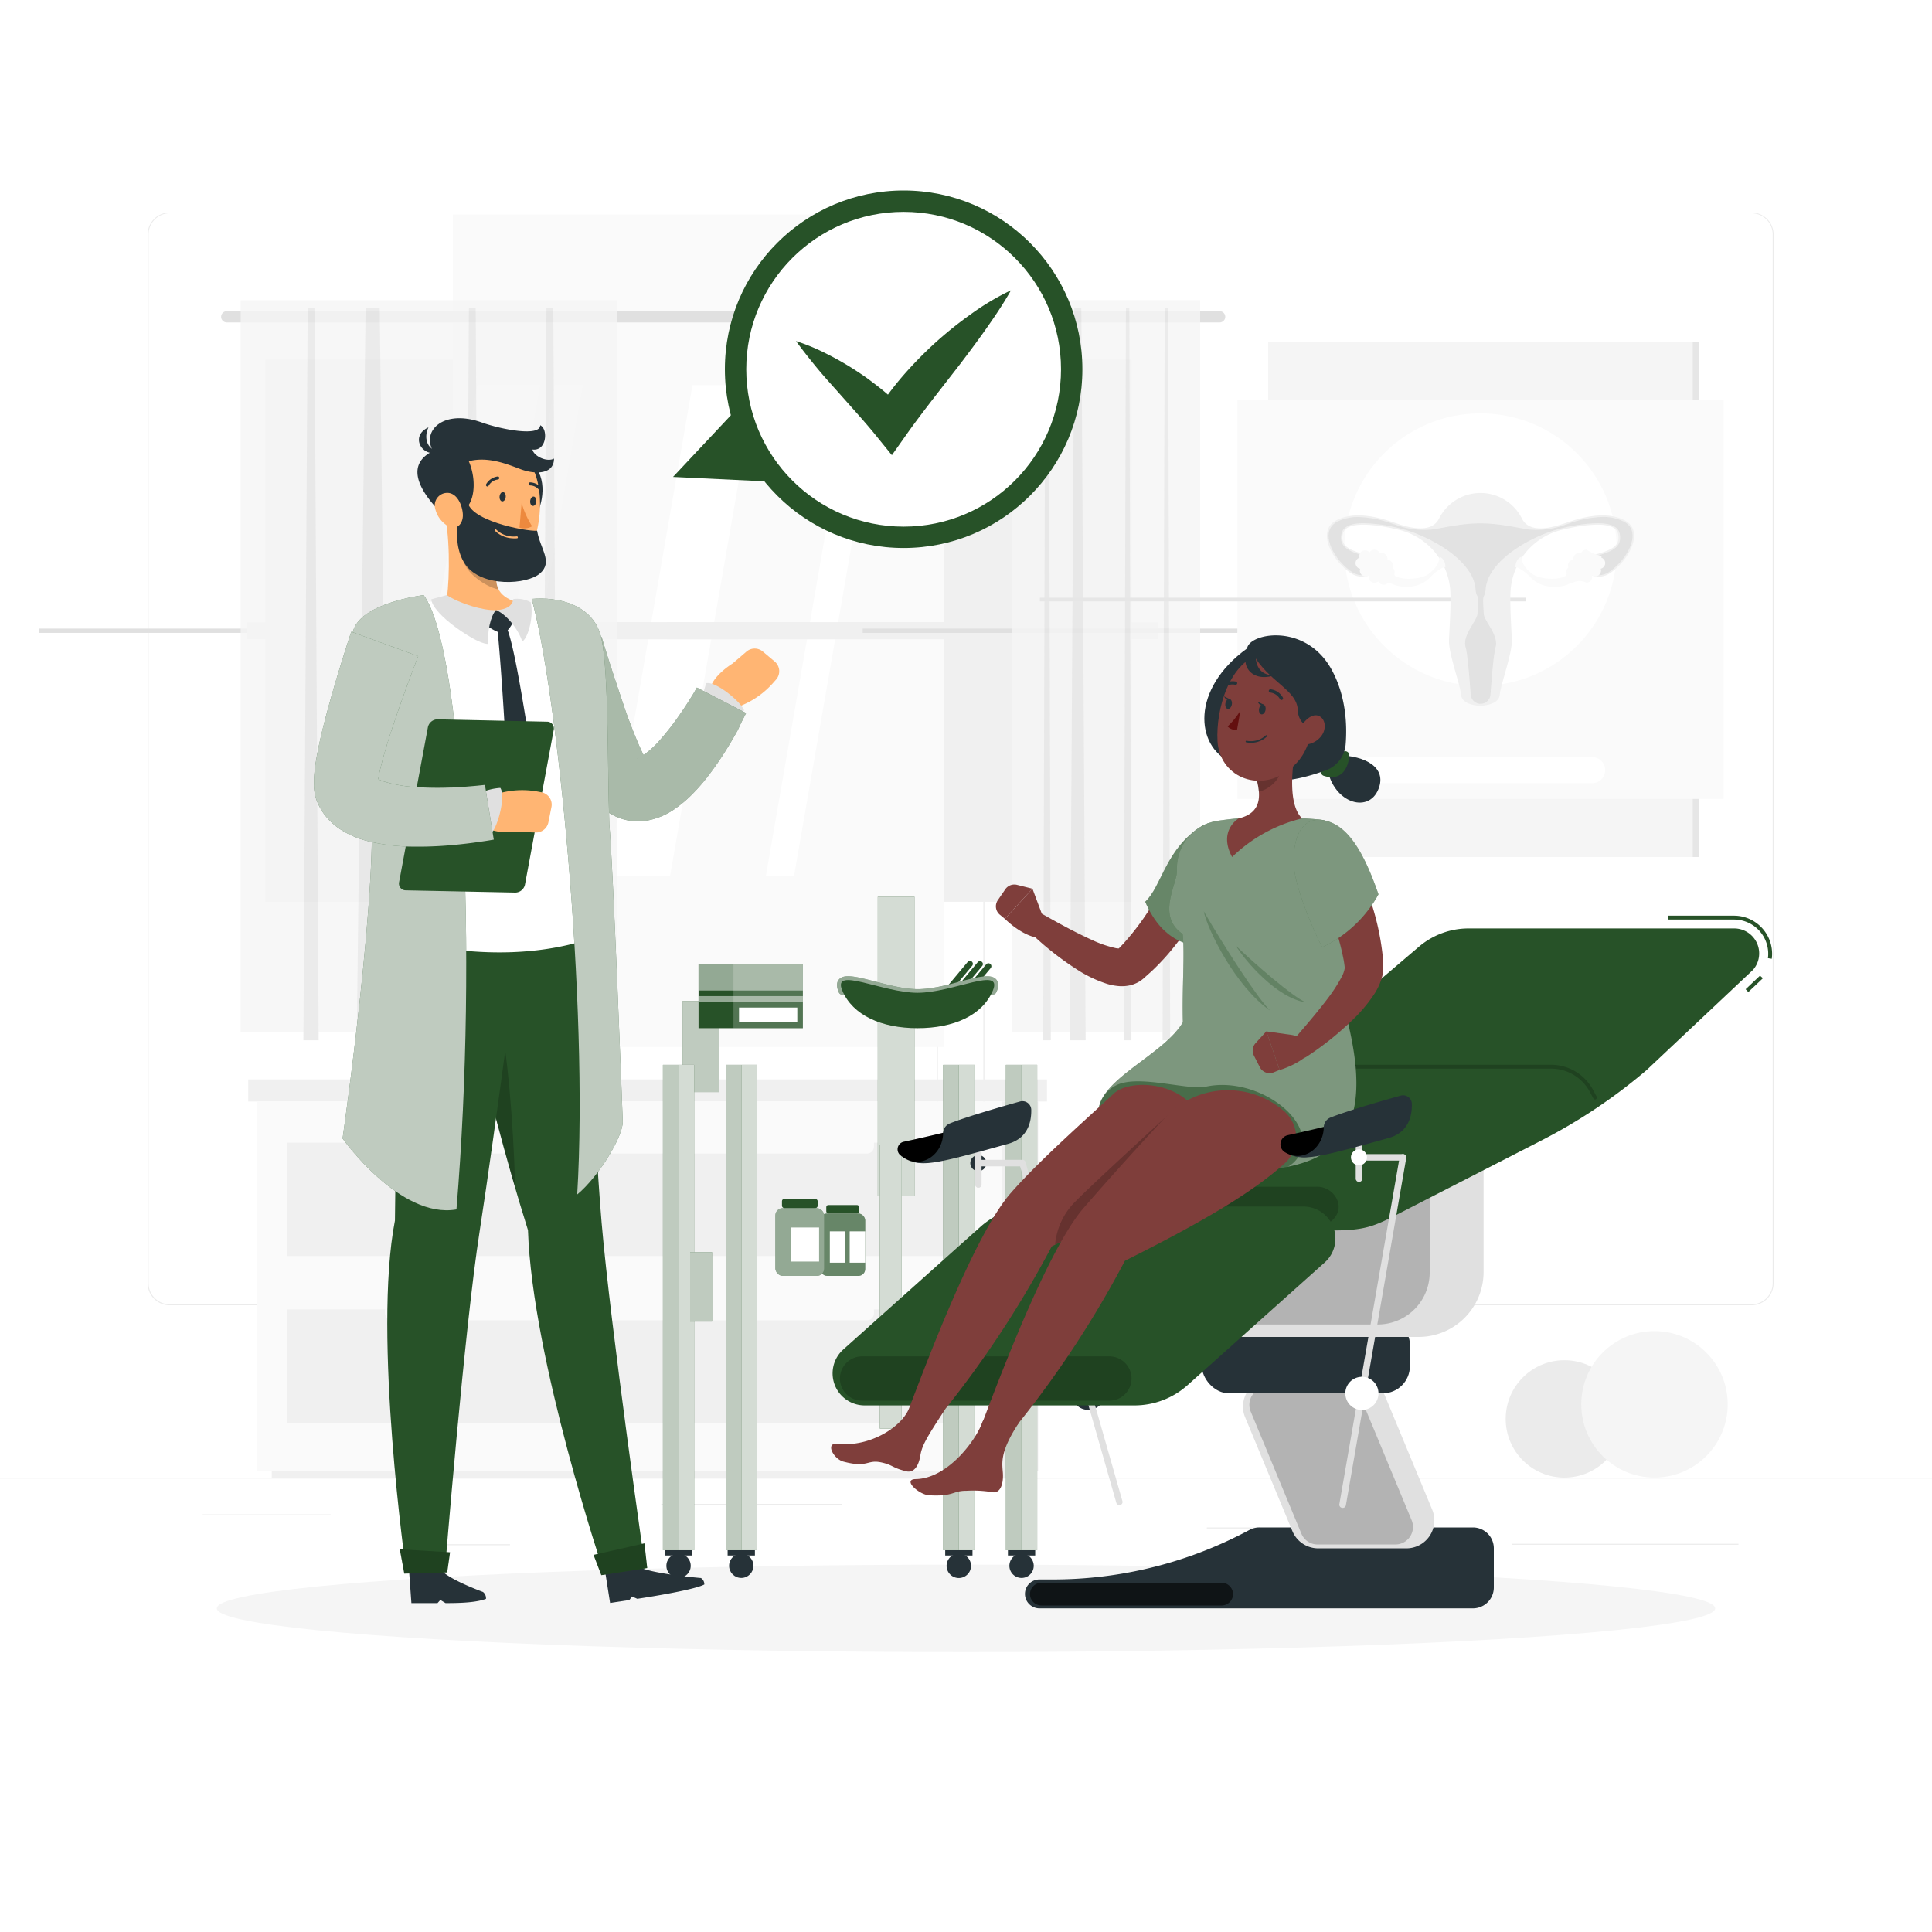 <svg class="animated" id="freepik_stories-gynecology-consultation" xmlns="http://www.w3.org/2000/svg" viewBox="0 0 500 500" version="1.1" xmlns:xlink="http://www.w3.org/1999/xlink" xmlns:svgjs="http://svgjs.com/svgjs"><style>svg#freepik_stories-gynecology-consultation:not(.animated) .animable {opacity: 0;}svg#freepik_stories-gynecology-consultation.animated #freepik--background-complete--inject-76 {animation: 1s 1 forwards cubic-bezier(.36,-0.01,.5,1.38) zoomIn;animation-delay: 0s;}svg#freepik_stories-gynecology-consultation.animated #freepik--Shadow--inject-76 {animation: 1s 1 forwards cubic-bezier(.36,-0.01,.5,1.38) slideLeft;animation-delay: 0s;}svg#freepik_stories-gynecology-consultation.animated #freepik--Table--inject-76 {animation: 1s 1 forwards cubic-bezier(.36,-0.01,.5,1.38) slideLeft;animation-delay: 0s;}svg#freepik_stories-gynecology-consultation.animated #freepik--character-1--inject-76 {animation: 1s 1 forwards cubic-bezier(.36,-0.01,.5,1.38) zoomOut;animation-delay: 0s;}svg#freepik_stories-gynecology-consultation.animated #freepik--character-2--inject-76 {animation: 1s 1 forwards cubic-bezier(.36,-0.01,.5,1.38) zoomIn;animation-delay: 0s;}svg#freepik_stories-gynecology-consultation.animated #freepik--speech-bubble--inject-76 {animation: 1s 1 forwards cubic-bezier(.36,-0.01,.5,1.38) slideUp;animation-delay: 0s;}            @keyframes zoomIn {                0% {                    opacity: 0;                    transform: scale(0.5);                }                100% {                    opacity: 1;                    transform: scale(1);                }            }                    @keyframes slideLeft {                0% {                    opacity: 0;                    transform: translateX(-30px);                }                100% {                    opacity: 1;                    transform: translateX(0);                }            }                    @keyframes zoomOut {                0% {                    opacity: 0;                    transform: scale(1.5);                }                100% {                    opacity: 1;                    transform: scale(1);                }            }                    @keyframes slideUp {                0% {                    opacity: 0;                    transform: translateY(30px);                }                100% {                    opacity: 1;                    transform: inherit;                }            }        </style><g id="freepik--background-complete--inject-76" class="animable" style="transform-origin: 250px 227.45px;"><rect y="382.4" width="500" height="0.25" style="fill: rgb(235, 235, 235); transform-origin: 250px 382.525px;" id="el3glg0di7o1m" class="animable"></rect><rect x="52.46" y="391.92" width="33.12" height="0.25" style="fill: rgb(235, 235, 235); transform-origin: 69.02px 392.045px;" id="elwxpmyuncqo" class="animable"></rect><rect x="171.14" y="389.21" width="46.75" height="0.25" style="fill: rgb(235, 235, 235); transform-origin: 194.515px 389.335px;" id="elw1pxzxxpdws" class="animable"></rect><rect x="112.8" y="399.65" width="19.19" height="0.25" style="fill: rgb(235, 235, 235); transform-origin: 122.395px 399.775px;" id="elif8mt4nqwn" class="animable"></rect><rect x="312.33" y="395.31" width="30.21" height="0.25" style="fill: rgb(235, 235, 235); transform-origin: 327.435px 395.435px;" id="elplnj6b50tu" class="animable"></rect><rect x="351.44" y="395.31" width="19.32" height="0.25" style="fill: rgb(235, 235, 235); transform-origin: 361.1px 395.435px;" id="elci491aysdya" class="animable"></rect><rect x="391.35" y="399.53" width="58.56" height="0.25" style="fill: rgb(235, 235, 235); transform-origin: 420.63px 399.655px;" id="el8mwq8a1tyop" class="animable"></rect><path d="M237,337.8H43.91a5.71,5.71,0,0,1-5.7-5.71V60.66A5.71,5.71,0,0,1,43.91,55H237a5.71,5.71,0,0,1,5.71,5.71V332.09A5.71,5.71,0,0,1,237,337.8ZM43.91,55.2a5.46,5.46,0,0,0-5.45,5.46V332.09a5.46,5.46,0,0,0,5.45,5.46H237a5.47,5.47,0,0,0,5.46-5.46V60.66A5.47,5.47,0,0,0,237,55.2Z" style="fill: rgb(235, 235, 235); transform-origin: 140.46px 196.4px;" id="el70tif42om78" class="animable"></path><path d="M453.31,337.8H260.21a5.72,5.72,0,0,1-5.71-5.71V60.66A5.72,5.72,0,0,1,260.21,55h193.1A5.71,5.71,0,0,1,459,60.66V332.09A5.71,5.71,0,0,1,453.31,337.8ZM260.21,55.2a5.47,5.47,0,0,0-5.46,5.46V332.09a5.47,5.47,0,0,0,5.46,5.46h193.1a5.47,5.47,0,0,0,5.46-5.46V60.66a5.47,5.47,0,0,0-5.46-5.46Z" style="fill: rgb(235, 235, 235); transform-origin: 356.75px 196.4px;" id="el6ni1ba79kl" class="animable"></path><rect x="68.65" y="93.09" width="224.2" height="140.3" style="fill: rgb(240, 240, 240); transform-origin: 180.75px 163.24px;" id="elnanu1iupj0s" class="animable"></rect><g id="el7egtg8unr2t"><rect x="117.2" y="55.52" width="127.11" height="215.43" style="fill: rgb(250, 250, 250); transform-origin: 180.755px 163.235px; transform: rotate(90deg);" class="animable" id="eljvipd9k0qt"></rect></g><polygon points="101.39 226.79 123.49 99.68 139.79 99.68 117.69 226.79 101.39 226.79" style="fill: rgb(255, 255, 255); transform-origin: 120.59px 163.235px;" id="elif7h8rtsor" class="animable"></polygon><polygon points="121.45 226.79 143.55 99.68 150.84 99.68 128.74 226.79 121.45 226.79" style="fill: rgb(255, 255, 255); transform-origin: 136.145px 163.235px;" id="elfbxz5uws2ku" class="animable"></polygon><polygon points="157.11 226.79 179.21 99.68 195.5 99.68 173.4 226.79 157.11 226.79" style="fill: rgb(255, 255, 255); transform-origin: 176.305px 163.235px;" id="elg1oej317rue" class="animable"></polygon><polygon points="198.19 226.79 220.29 99.68 227.58 99.68 205.48 226.79 198.19 226.79" style="fill: rgb(255, 255, 255); transform-origin: 212.885px 163.235px;" id="elhtdklfhjxs9" class="animable"></polygon><g id="elq2qqxgdq9t"><rect x="66.64" y="162.68" width="127.11" height="1.11" style="fill: rgb(224, 224, 224); transform-origin: 130.195px 163.235px; transform: rotate(90deg);" class="animable" id="el9j9zm49q8ot"></rect></g><g id="ele6keu5lbjab"><rect x="10.04" y="162.68" width="127.11" height="1.11" style="fill: rgb(224, 224, 224); transform-origin: 73.595px 163.235px; transform: rotate(90deg);" class="animable" id="el1fk3bfo5dkt"></rect></g><g id="elbwnb9ufeasd"><rect x="63.89" y="161.04" width="127.11" height="4.39" style="fill: rgb(240, 240, 240); transform-origin: 127.445px 163.235px; transform: rotate(90deg);" class="animable" id="elpttaj7pqo7"></rect></g><g id="elohnk29k1aue"><rect x="121.03" y="162.68" width="127.11" height="1.11" style="fill: rgb(224, 224, 224); transform-origin: 184.585px 163.235px; transform: rotate(90deg);" class="animable" id="el9qrzc2rtpjo"></rect></g><g id="elz9kv6ibi0e"><rect x="118.28" y="161.04" width="127.11" height="4.39" style="fill: rgb(240, 240, 240); transform-origin: 181.835px 163.235px; transform: rotate(90deg);" class="animable" id="el0u9wg37wdrrl"></rect></g><g id="el2tlay7mogrz"><rect x="175.44" y="162.68" width="127.11" height="1.11" style="fill: rgb(224, 224, 224); transform-origin: 238.995px 163.235px; transform: rotate(90deg);" class="animable" id="elddbfdok888w"></rect></g><g id="el6365x8h7d5e"><rect x="172.69" y="161.04" width="127.11" height="4.39" style="fill: rgb(240, 240, 240); transform-origin: 236.245px 163.235px; transform: rotate(90deg);" class="animable" id="elc0veycqz0c"></rect></g><g id="elht7e4ayqohi"><rect x="223.26" y="162.68" width="140.3" height="1.11" style="fill: rgb(224, 224, 224); transform-origin: 293.41px 163.235px; transform: rotate(90deg);" class="animable" id="el0sjjxmqq35w"></rect></g><path d="M315.63,83.45H58.69A1.47,1.47,0,0,1,57.23,82h0a1.47,1.47,0,0,1,1.46-1.47H315.63A1.47,1.47,0,0,1,317.1,82h0A1.47,1.47,0,0,1,315.63,83.45Z" style="fill: rgb(224, 224, 224); transform-origin: 187.165px 81.99px;" id="elteqhhk5khsd" class="animable"></path><g id="el56a4sv1eubn"><g style="opacity: 0.8; transform-origin: 111.035px 173.46px;" class="animable" id="el9qltb2d0u39"><rect x="62.29" y="77.7" width="97.49" height="189.43" style="fill: rgb(245, 245, 245); transform-origin: 111.035px 172.415px;" id="els5o7d13a2p" class="animable"></rect><polygon points="100.49 269.22 92.32 269.22 94.62 79.79 98.27 79.79 100.49 269.22" style="fill: rgb(230, 230, 230); transform-origin: 96.405px 174.505px;" id="elwv67oip9v" class="animable"></polygon><polygon points="82.47 269.22 78.52 269.22 79.63 79.79 81.39 79.79 82.47 269.22" style="fill: rgb(230, 230, 230); transform-origin: 80.495px 174.505px;" id="elwnwht322twi" class="animable"></polygon><polygon points="124.19 269.22 120.24 269.22 121.35 79.79 123.11 79.79 124.19 269.22" style="fill: rgb(230, 230, 230); transform-origin: 122.215px 174.505px;" id="el1ojcaoqr348" class="animable"></polygon><polygon points="144.26 269.22 140.32 269.22 141.42 79.79 143.19 79.79 144.26 269.22" style="fill: rgb(230, 230, 230); transform-origin: 142.29px 174.505px;" id="elkk9xrrira0j" class="animable"></polygon></g></g><g id="elp735qzaj8ss"><g style="opacity: 0.8; transform-origin: 286.23px 173.45px;" class="animable" id="elut50zdnip4j"><rect x="261.86" y="77.69" width="48.74" height="189.43" style="fill: rgb(245, 245, 245); transform-origin: 286.23px 172.405px;" id="el3o6fnllmx58" class="animable"></rect><polygon points="280.96 269.21 276.88 269.21 278.02 79.79 279.85 79.79 280.96 269.21" style="fill: rgb(230, 230, 230); transform-origin: 278.92px 174.5px;" id="el9kf518vqq1w" class="animable"></polygon><polygon points="271.95 269.21 269.98 269.21 270.53 79.79 271.41 79.79 271.95 269.21" style="fill: rgb(230, 230, 230); transform-origin: 270.965px 174.5px;" id="elmh3vnaq146" class="animable"></polygon><polygon points="292.81 269.21 290.84 269.21 291.39 79.79 292.27 79.79 292.81 269.21" style="fill: rgb(230, 230, 230); transform-origin: 291.825px 174.5px;" id="el9irky7d14p" class="animable"></polygon><polygon points="302.84 269.21 300.87 269.21 301.43 79.79 302.31 79.79 302.84 269.21" style="fill: rgb(230, 230, 230); transform-origin: 301.855px 174.5px;" id="el8ivzrhqzou9" class="animable"></polygon></g></g><g id="el5tsrjbicrpu"><rect x="259.3" y="285.07" width="9.38" height="95.62" style="fill: rgb(240, 240, 240); transform-origin: 263.99px 332.88px; transform: rotate(180deg);" class="animable" id="elvyy49qtijs"></rect></g><g id="el0pcvogiiok6p"><rect x="64.24" y="279.35" width="206.72" height="5.72" style="fill: rgb(240, 240, 240); transform-origin: 167.6px 282.21px; transform: rotate(180deg);" class="animable" id="elez014xphwvh"></rect></g><g id="eld8eaup7rtif"><rect x="70.34" y="380.69" width="194.51" height="1.71" style="fill: rgb(240, 240, 240); transform-origin: 167.595px 381.545px; transform: rotate(180deg);" class="animable" id="elw5ref1lzke"></rect></g><rect x="66.52" y="285.07" width="192.77" height="95.62" style="fill: rgb(250, 250, 250); transform-origin: 162.905px 332.88px;" id="elctc4jrxw26i" class="animable"></rect><rect x="74.35" y="295.72" width="177.13" height="29.34" style="fill: rgb(240, 240, 240); transform-origin: 162.915px 310.39px;" id="el7a55mi62af" class="animable"></rect><rect x="74.35" y="338.88" width="177.13" height="29.34" style="fill: rgb(240, 240, 240); transform-origin: 162.915px 353.55px;" id="elwqnbyotou1" class="animable"></rect><g id="eldzmaaqmv2za"><rect x="99.64" y="293.99" width="126.54" height="4.56" rx="1.82" style="fill: rgb(250, 250, 250); transform-origin: 162.91px 296.27px; transform: rotate(180deg);" class="animable" id="el8hr62ikwd8a"></rect></g><g id="elwj677y8kkks"><rect x="99.64" y="337.15" width="126.54" height="4.56" rx="1.82" style="fill: rgb(250, 250, 250); transform-origin: 162.91px 339.43px; transform: rotate(180deg);" class="animable" id="eli2o3kjz84"></rect></g><g id="eldmmexoqz3d"><circle cx="404.86" cy="367.21" r="15.19" style="fill: rgb(235, 235, 235); transform-origin: 404.86px 367.21px; transform: rotate(-45deg);" class="animable" id="elnjzd5347ob9"></circle></g><circle cx="428.18" cy="363.44" r="18.95" style="fill: rgb(245, 245, 245); transform-origin: 428.18px 363.44px;" id="elk6mvy7wmymd" class="animable"></circle><g id="elyajt76swvt"><rect x="332.9" y="88.52" width="106.79" height="133.28" style="fill: rgb(230, 230, 230); transform-origin: 386.295px 155.16px; transform: rotate(180deg);" class="animable" id="elaks4a6trri"></rect></g><g id="el63el6fripwv"><rect x="328.21" y="88.52" width="109.88" height="133.28" style="fill: rgb(245, 245, 245); transform-origin: 383.15px 155.16px; transform: rotate(180deg);" class="animable" id="eln4kvv2adbk"></rect></g><g id="el3h215cr3ppu"><rect x="320.23" y="103.57" width="125.84" height="103.19" style="fill: rgb(250, 250, 250); transform-origin: 383.15px 155.165px; transform: rotate(90deg);" class="animable" id="ell5kgi0umbl"></rect></g><circle cx="383.15" cy="142.24" r="35.26" style="fill: rgb(255, 255, 255); transform-origin: 383.15px 142.24px;" id="ellfhb11y4vyf" class="animable"></circle><g id="ele50ktkumuct"><rect x="269.12" y="154.68" width="125.84" height="0.96" style="fill: rgb(230, 230, 230); transform-origin: 332.04px 155.16px; transform: rotate(90deg);" class="animable" id="elvl5ozb6bqkr"></rect></g><path d="M420.55,134.71c-5.11-2.79-12.09-.46-14.82.46s-9.67,3.48-11.87-1h0a12,12,0,0,0-21.42,0c-2.2,4.47-9.14,1.92-11.87,1s-9.72-3.25-14.82-.46-1,10.33,3.81,13.6,10.68-3,5.24-4.42-8-2.38-7.28-5.72,7.78-2.55,13.27-1.35l1.26.29a17.43,17.43,0,0,1,13.25,15.3v.09c.29,3.13-.14,9.59-.3,13.08s2.87,11.46,3.13,14.25,5,2.84,5,2.84,4.75-.12,5-2.84,3.29-10.87,3.14-14.25-.59-10-.3-13.08v-.1a17.43,17.43,0,0,1,13.27-15.29l1.24-.29c5.49-1.2,12.59-2,13.27,1.35s-1.84,4.29-7.28,5.72.41,7.68,5.24,4.42S425.65,137.49,420.55,134.71Z" style="fill: rgb(240, 240, 240); transform-origin: 383.148px 155.126px;" id="el8iyx999vpnr" class="animable"></path><g id="elakptpxjuuu"><path d="M422.49,138.41a3.84,3.84,0,0,0-2.14-3.35,11.64,11.64,0,0,0-5.6-1.27,28.45,28.45,0,0,0-8.89,1.77l-.31.1-.06,0A21.2,21.2,0,0,1,395.33,137c-2.9-.48-7.39-1.55-12.18-1.55S373.87,136.52,371,137a21.17,21.17,0,0,1-10.15-1.32l-.06,0-.31-.1a28.52,28.52,0,0,0-8.89-1.77,11.64,11.64,0,0,0-5.6,1.27,3.84,3.84,0,0,0-2.14,3.35c-.16,3.35,2.92,7.49,6,9.56a4.79,4.79,0,0,0,2.72.86c2.12,0,3.89-1.42,4.05-2.69.11-.85-.55-1.51-1.87-1.86-5.2-1.36-8.35-2.39-7.57-6.19.37-1.8,2.3-2.71,5.74-2.71a40.83,40.83,0,0,1,8,1l1.27.3c7.39,1.79,19,8.08,19.67,15.65v.09c.25,2.62.81.77.62,4.35,0,.75-.07,1.44-.1,2-.09,1.93-4,5.54-3.07,8.73.64,2.3,1.2,11,1.31,12.22a2.56,2.56,0,0,0,5.11,0c.11-1.18.67-9.92,1.32-12.22.89-3.19-3-6.8-3.08-8.73,0-.6-.06-1.29-.1-2-.19-3.58.38-1.73.62-4.35v-.1c.72-7.57,12.3-13.86,19.7-15.65l1.25-.29a40.63,40.63,0,0,1,8-1c3.44,0,5.37.91,5.74,2.71.77,3.8-2.38,4.83-7.58,6.19-1.31.35-2,1-1.87,1.86.17,1.27,1.93,2.69,4,2.69h0a4.82,4.82,0,0,0,2.73-.86C419.57,145.9,422.64,141.76,422.49,138.41Z" style="fill: rgb(224, 224, 224); opacity: 0.9; transform-origin: 383.17px 157.963px;" class="animable" id="elbensi7m1h5j"></path></g><path d="M372.55,144.11c-.09.78-.16,2.32-2.74,4.36C368,149.9,363,150.3,361,149a1.52,1.52,0,0,0-.16-.42,1.54,1.54,0,0,0,.09-.52,1.5,1.5,0,0,0-.55-1.16,1.68,1.68,0,0,0,.1-.55,1.48,1.48,0,0,0-1.4-1.48,2.45,2.45,0,0,0,0-.27,1.48,1.48,0,0,0-1.49-1.49,1.43,1.43,0,0,0-.5.09,1.49,1.49,0,0,0-1.39-.95,1.51,1.51,0,0,0-1.27.72,1.47,1.47,0,0,0-1.15-.55,1.49,1.49,0,0,0-1.49,1.49,1.4,1.4,0,0,0,.06.41,1.49,1.49,0,0,0,.17,2.88,1.33,1.33,0,0,0-.09.49,1.49,1.49,0,0,0,1.49,1.49,1.51,1.51,0,0,0,.86-.27,1.42,1.42,0,0,0-.07.42,1.49,1.49,0,0,0,1.49,1.49,1.47,1.47,0,0,0,1-.37,1.51,1.51,0,0,0,1.37.88,1.47,1.47,0,0,0,1.15-.55,1.27,1.27,0,0,0,.34,0h.11l.34.19a6.89,6.89,0,0,0,1.58.61,10.1,10.1,0,0,0,4.51.07,7.68,7.68,0,0,0,3.95-2.16,11.93,11.93,0,0,1,3.08-2.45,3.87,3.87,0,0,1,.93-.28C374.09,145.82,373.64,144.43,372.55,144.11Z" style="fill: rgb(250, 250, 250); transform-origin: 362.439px 147.061px;" id="eley9m0uc5kow" class="animable"></path><path d="M415.42,145.73a1.5,1.5,0,0,0-1-1.42,1.4,1.4,0,0,0,.06-.41,12.23,12.23,0,0,1-3.92-1.66,1.48,1.48,0,0,0-1.38.95,1.44,1.44,0,0,0-.51-.09,1.49,1.49,0,0,0-1.49,1.49,1.24,1.24,0,0,0,0,.27,1.48,1.48,0,0,0-1.4,1.48,1.45,1.45,0,0,0,.1.55,1.48,1.48,0,0,0-.56,1.16.87.87,0,0,1-.07.94c-2,1.31-6.95.91-8.77-.52-2.59-2-2.65-3.58-2.74-4.36-1.09.32-1.54,1.71-1.55,2.67a3.93,3.93,0,0,1,.94.28,11.88,11.88,0,0,1,3.07,2.45,7.71,7.71,0,0,0,4,2.16,10.1,10.1,0,0,0,4.51-.07,6.89,6.89,0,0,0,1.58-.61l.33-.19h.12a1.15,1.15,0,0,0,.33,0,3.71,3.71,0,0,1,3.5,0,1.49,1.49,0,0,0,1.49-1.49,1.42,1.42,0,0,0-.06-.42,1.49,1.49,0,0,0,2.34-1.22,1.57,1.57,0,0,0-.08-.49A1.49,1.49,0,0,0,415.42,145.73Z" style="fill: rgb(250, 250, 250); transform-origin: 403.805px 147.066px;" id="elgdhmjg2qm1" class="animable"></path><path d="M412.05,202.68H354.24a3.38,3.38,0,0,1-3.37-3.37h0a3.38,3.38,0,0,1,3.37-3.37h57.81a3.38,3.38,0,0,1,3.37,3.37h0A3.38,3.38,0,0,1,412.05,202.68Z" style="fill: rgb(255, 255, 255); transform-origin: 383.145px 199.31px;" id="el9m1rasxh5fa" class="animable"></path></g><g id="freepik--Shadow--inject-76" class="animable" style="transform-origin: 250px 416.24px;"><ellipse id="freepik--path--inject-76" cx="250" cy="416.24" rx="193.89" ry="11.32" style="fill: rgb(245, 245, 245); transform-origin: 250px 416.24px;" class="animable"></ellipse></g><g id="freepik--Table--inject-76" class="animable" style="transform-origin: 220.14px 328.537px;"><rect x="191.84" y="275.58" width="4.04" height="125.61" style="fill: #275228; transform-origin: 193.86px 338.385px;" id="eljz7gfml5ln" class="animable"></rect><g id="elz00ygfa5739"><rect x="191.84" y="275.58" width="4.04" height="125.61" style="fill: rgb(255, 255, 255); opacity: 0.8; transform-origin: 193.86px 338.385px;" class="animable" id="ellm1z4wocug"></rect></g><g id="elhdmubgcoh15"><rect x="187.8" y="275.58" width="4.04" height="125.61" style="fill: #275228; transform-origin: 189.82px 338.385px; transform: rotate(180deg);" class="animable" id="el2a2wjrbnebz"></rect></g><g id="elatux892lvhk"><rect x="187.8" y="275.58" width="4.04" height="125.61" style="fill: rgb(255, 255, 255); opacity: 0.7; transform-origin: 189.82px 338.385px; transform: rotate(180deg);" class="animable" id="eltz1zcvpco3o"></rect></g><circle cx="191.84" cy="405.22" r="3.15" style="fill: rgb(38, 50, 56); transform-origin: 191.84px 405.22px;" id="el3li6xs5680b" class="animable"></circle><rect x="188.31" y="401.2" width="7.06" height="1.36" style="fill: rgb(38, 50, 56); transform-origin: 191.84px 401.88px;" id="el23aeq0rbnnh" class="animable"></rect><g id="elm2y4i7rt3eh"><rect x="227.17" y="232.07" width="9.49" height="77.53" style="fill: #275228; transform-origin: 231.915px 270.835px; transform: rotate(90deg);" class="animable" id="elem3qqxz2m5m"></rect></g><g id="elyjif5mpej1a"><rect x="227.17" y="232.07" width="9.49" height="77.53" style="fill: rgb(255, 255, 255); opacity: 0.8; transform-origin: 231.915px 270.835px; transform: rotate(90deg);" class="animable" id="ellx2eu0il89f"></rect></g><g id="elg2qte01cdre"><rect x="176.63" y="259.07" width="9.49" height="23.55" style="fill: #275228; transform-origin: 181.375px 270.845px; transform: rotate(90deg);" class="animable" id="elcbxr1sxvfht"></rect></g><g id="elk7f0hqj50h"><rect x="176.63" y="259.07" width="9.49" height="23.55" style="fill: rgb(255, 255, 255); opacity: 0.7; transform-origin: 181.375px 270.845px; transform: rotate(90deg);" class="animable" id="el3qi166l414m"></rect></g><rect x="175.61" y="275.58" width="4.04" height="125.61" style="fill: #275228; transform-origin: 177.63px 338.385px;" id="elfr75jikenn" class="animable"></rect><g id="el4hn5konelxu"><rect x="175.61" y="275.58" width="4.04" height="125.61" style="fill: rgb(255, 255, 255); opacity: 0.8; transform-origin: 177.63px 338.385px;" class="animable" id="elandwt8c64u9"></rect></g><g id="el0jbvc7tjeg7p"><rect x="171.57" y="275.58" width="4.04" height="125.61" style="fill: #275228; transform-origin: 173.59px 338.385px; transform: rotate(180deg);" class="animable" id="ellb2v7tn9bi7"></rect></g><g id="elq8tala835j"><rect x="171.57" y="275.58" width="4.04" height="125.61" style="fill: rgb(255, 255, 255); opacity: 0.7; transform-origin: 173.59px 338.385px; transform: rotate(180deg);" class="animable" id="elicxze7cd4ij"></rect></g><circle cx="175.61" cy="405.22" r="3.15" style="fill: rgb(38, 50, 56); transform-origin: 175.61px 405.22px;" id="elmxs334ozsd" class="animable"></circle><rect x="172.08" y="401.2" width="7.06" height="1.36" style="fill: rgb(38, 50, 56); transform-origin: 175.61px 401.88px;" id="elkbdgdl4a3wl" class="animable"></rect><rect x="264.38" y="275.58" width="4.04" height="125.61" style="fill: #275228; transform-origin: 266.4px 338.385px;" id="el3fscdkqmplf" class="animable"></rect><g id="elh8zw49l866s"><rect x="264.38" y="275.58" width="4.04" height="125.61" style="fill: rgb(255, 255, 255); opacity: 0.8; transform-origin: 266.4px 338.385px;" class="animable" id="eldmwf1zs3gd6"></rect></g><g id="el7ssdi3x1b6y"><rect x="260.33" y="275.58" width="4.04" height="125.61" style="fill: #275228; transform-origin: 262.35px 338.385px; transform: rotate(180deg);" class="animable" id="elt2t4l2usz0h"></rect></g><g id="elo0cmtrwfvd"><rect x="260.33" y="275.58" width="4.04" height="125.61" style="fill: rgb(255, 255, 255); opacity: 0.7; transform-origin: 262.35px 338.385px; transform: rotate(180deg);" class="animable" id="elhp43gaw7if"></rect></g><path d="M267.53,405.22a3.15,3.15,0,1,1-3.15-3.15A3.16,3.16,0,0,1,267.53,405.22Z" style="fill: rgb(38, 50, 56); transform-origin: 264.38px 405.22px;" id="ellj22q6x3wrs" class="animable"></path><rect x="260.85" y="401.2" width="7.06" height="1.36" style="fill: rgb(38, 50, 56); transform-origin: 264.38px 401.88px;" id="el3iqt3l4bi2j" class="animable"></rect><rect x="248.15" y="275.58" width="4.04" height="125.61" style="fill: #275228; transform-origin: 250.17px 338.385px;" id="elhun15wh4e57" class="animable"></rect><g id="elrf2tdag85yl"><rect x="248.15" y="275.58" width="4.04" height="125.61" style="fill: rgb(255, 255, 255); opacity: 0.8; transform-origin: 250.17px 338.385px;" class="animable" id="elv4bgvyfl2o"></rect></g><g id="elhiproonjplq"><rect x="244.1" y="275.58" width="4.04" height="125.61" style="fill: #275228; transform-origin: 246.12px 338.385px; transform: rotate(180deg);" class="animable" id="elg0xt0xt6z5"></rect></g><g id="elnp5k3ivzzgd"><rect x="244.1" y="275.58" width="4.04" height="125.61" style="fill: rgb(255, 255, 255); opacity: 0.7; transform-origin: 246.12px 338.385px; transform: rotate(180deg);" class="animable" id="elxyc53w03j"></rect></g><path d="M251.3,405.22a3.16,3.16,0,1,1-3.15-3.15A3.16,3.16,0,0,1,251.3,405.22Z" style="fill: rgb(38, 50, 56); transform-origin: 248.14px 405.23px;" id="el7fo4u4t7hhb" class="animable"></path><rect x="244.62" y="401.2" width="7.06" height="1.36" style="fill: rgb(38, 50, 56); transform-origin: 248.15px 401.88px;" id="elgnajl403ndk" class="animable"></rect><g id="elilbxqhz7fik"><rect x="178.6" y="324.06" width="5.68" height="17.96" style="fill: #275228; transform-origin: 181.44px 333.04px; transform: rotate(90deg);" class="animable" id="elrdbkq2i8ukg"></rect></g><g id="elap858tbtmf6"><rect x="178.6" y="324.06" width="5.68" height="17.96" style="fill: rgb(255, 255, 255); opacity: 0.7; transform-origin: 181.44px 333.04px; transform: rotate(90deg);" class="animable" id="el6n1vngyubph"></rect></g><g id="el4vvqh2ozvb6"><rect x="227.68" y="296.37" width="5.68" height="73.33" style="fill: #275228; transform-origin: 230.52px 333.035px; transform: rotate(90deg);" class="animable" id="eltsvuij4kqzd"></rect></g><g id="el72p4664o5j4"><rect x="227.68" y="296.37" width="5.68" height="73.33" style="fill: rgb(255, 255, 255); opacity: 0.8; transform-origin: 230.52px 333.035px; transform: rotate(90deg);" class="animable" id="elom4v5k4xslq"></rect></g><rect x="212.27" y="314.05" width="11.65" height="16.15" rx="1.77" style="fill: #275228; transform-origin: 218.095px 322.125px;" id="elwsc4q6j6ku" class="animable"></rect><g id="elhjlpd2ati77"><rect x="212.27" y="314.05" width="11.65" height="16.15" rx="1.77" style="fill: rgb(255, 255, 255); opacity: 0.3; transform-origin: 218.095px 322.125px;" class="animable" id="elv0u9n5mxx4s"></rect></g><rect x="219.9" y="318.67" width="4.02" height="8.11" style="fill: rgb(255, 255, 255); transform-origin: 221.91px 322.725px;" id="elhejkf7lrv8" class="animable"></rect><rect x="214.76" y="318.67" width="4.02" height="8.11" style="fill: rgb(255, 255, 255); transform-origin: 216.77px 322.725px;" id="elvmkxh7dslq" class="animable"></rect><rect x="213.84" y="311.86" width="8.5" height="2.18" rx="0.53" style="fill: #275228; transform-origin: 218.09px 312.95px;" id="elh6xvhzlkv2" class="animable"></rect><rect x="200.66" y="312.66" width="12.65" height="17.54" rx="1.92" style="fill: #275228; transform-origin: 206.985px 321.43px;" id="elzr27eur8uu" class="animable"></rect><g id="el5uugc2l8ic"><rect x="200.66" y="312.66" width="12.65" height="17.54" rx="1.92" style="fill: rgb(255, 255, 255); opacity: 0.5; transform-origin: 206.985px 321.43px;" class="animable" id="el4ktidx2cr3d"></rect></g><rect x="204.79" y="317.68" width="7.19" height="8.81" style="fill: rgb(255, 255, 255); transform-origin: 208.385px 322.085px;" id="el90uwdfljrz" class="animable"></rect><rect x="202.37" y="310.28" width="9.24" height="2.37" rx="0.58" style="fill: #275228; transform-origin: 206.99px 311.465px;" id="elki1yffx2y0a" class="animable"></rect><rect x="180.78" y="249.49" width="27" height="16.6" style="fill: #275228; transform-origin: 194.28px 257.79px;" id="el4rgw11lzd0l" class="animable"></rect><g id="elv84ygx5iawg"><rect x="189.82" y="249.49" width="17.96" height="16.6" style="fill: rgb(255, 255, 255); opacity: 0.2; transform-origin: 198.8px 257.79px; transform: rotate(180deg);" class="animable" id="el6890k0kecs5"></rect></g><g id="elu3feicvsp1q"><rect x="180.78" y="249.49" width="27" height="6.86" style="fill: rgb(255, 255, 255); opacity: 0.5; transform-origin: 194.28px 252.92px; transform: rotate(180deg);" class="animable" id="elur0mbqjpv5m"></rect></g><g id="el2ak3ao7y1xm"><rect x="180.78" y="257.79" width="27" height="1.44" style="fill: rgb(255, 255, 255); opacity: 0.5; transform-origin: 194.28px 258.51px; transform: rotate(180deg);" class="animable" id="eltfsicx9qwdp"></rect></g><rect x="191.26" y="260.75" width="15.08" height="3.82" style="fill: rgb(255, 255, 255); transform-origin: 198.8px 262.66px;" id="elznw8r4hx6" class="animable"></rect><path d="M242.53,259.61h0a.77.77,0,0,1-.1-1.07l8-9.58a.77.77,0,0,1,1.08-.1h0a.77.77,0,0,1,.1,1.07l-8,9.58A.77.77,0,0,1,242.53,259.61Z" style="fill: #275228; transform-origin: 247.02px 254.235px;" id="elms8g0t7mphm" class="animable"></path><path d="M245.13,259.67h0a.77.77,0,0,1-.1-1.08l8-9.57a.75.75,0,0,1,1.07-.1h0a.75.75,0,0,1,.1,1.07l-8,9.58A.77.77,0,0,1,245.13,259.67Z" style="fill: #275228; transform-origin: 249.617px 254.291px;" id="el3krnvoc4umk" class="animable"></path><path d="M247.32,260.22h0a.76.76,0,0,1-.1-1.08l8-9.57a.75.75,0,0,1,1.07-.1h0a.76.76,0,0,1,.1,1.07l-8,9.58A.76.76,0,0,1,247.32,260.22Z" style="fill: #275228; transform-origin: 251.803px 254.843px;" id="el9ayu85pgqoi" class="animable"></path><path d="M237.47,257.93c-3.7,0-7.88-1.07-11.57-2-2.67-.69-6.7-1.72-7.27-1.13h0s-.11.27.27,1.18a1,1,0,1,1-1.84.77c-.22-.53-.9-2.14.06-3.26,1.33-1.54,4.49-.73,9.28.5,3.57.92,7.62,2,11.07,2s7.49-1,11.07-2c4.79-1.23,8-2,9.28-.5,1,1.12.28,2.73.05,3.26A1,1,0,1,1,256,256c.39-.91.27-1.19.27-1.19-.57-.58-4.6.45-7.26,1.14C245.35,256.86,241.16,257.93,237.47,257.93Z" style="fill: #275228; transform-origin: 237.478px 255.288px;" id="eln7045bd8k6" class="animable"></path><g id="elhia5tlezka"><path d="M237.47,257.93c-3.7,0-7.88-1.07-11.57-2-2.67-.69-6.7-1.72-7.27-1.13h0s-.11.27.27,1.18a1,1,0,1,1-1.84.77c-.22-.53-.9-2.14.06-3.26,1.33-1.54,4.49-.73,9.28.5,3.57.92,7.62,2,11.07,2s7.49-1,11.07-2c4.79-1.23,8-2,9.28-.5,1,1.12.28,2.73.05,3.26A1,1,0,1,1,256,256c.39-.91.27-1.19.27-1.19-.57-.58-4.6.45-7.26,1.14C245.35,256.86,241.16,257.93,237.47,257.93Z" style="fill: rgb(255, 255, 255); opacity: 0.5; transform-origin: 237.478px 255.288px;" class="animable" id="eljn6y0vdhw6p"></path></g><path d="M237.47,256.93c-9.15,0-22.2-7-19.49-.58s10.17,9.74,19.49,9.74,16.77-3.3,19.48-9.74S246.62,256.93,237.47,256.93Z" style="fill: #275228; transform-origin: 237.465px 259.86px;" id="el9wxf98k9scd" class="animable"></path></g><g id="freepik--character-1--inject-76" class="animable" style="transform-origin: 141.451px 261.558px;"><path d="M183.75,179.7a1.91,1.91,0,0,0,.66,1.13l3,2.54a2,2,0,0,0,2.08.3l3-1.35a22.17,22.17,0,0,0,7.66-5.66l.71-.8a3.27,3.27,0,0,0-.36-4.65l-3.08-2.59a3.26,3.26,0,0,0-4.22,0l-3.59,3.08S183.07,175.65,183.75,179.7Z" style="fill: rgb(255, 181, 115); transform-origin: 192.682px 175.84px;" id="elm7clypka7j9" class="animable"></path><path d="M181.81,181.28a15.39,15.39,0,0,1,1-4.48c2.54-.47,8.9,4.79,9.74,7-.54,1.22-3.6,3.66-3.6,3.66C187,185.34,183.33,182.79,181.81,181.28Z" style="fill: rgb(224, 224, 224); transform-origin: 187.18px 182.115px;" id="elghvctb5wi6g" class="animable"></path><path d="M155.7,164.83c.88,3,1.84,6,2.81,9s2,6,3,9,2.12,5.86,3.26,8.61c.57,1.38,1.16,2.71,1.75,3.89.28.59.57,1.1.81,1.54l.15.25.07.12,0,0s.05.09,0,0a.87.87,0,0,0-.27-.23l-.62-.51a3,3,0,0,0-.81-.3,2.17,2.17,0,0,0-.86,0c-.3.12.22.06.9-.35a23.24,23.24,0,0,0,5-4.44,68.2,68.2,0,0,0,5-6.43c.8-1.14,1.59-2.32,2.34-3.51l1.12-1.79,1-1.74,12.74,6.6c-.42.85-.76,1.51-1.15,2.25L190.91,189q-1.17,2.11-2.44,4.19a84.35,84.35,0,0,1-5.66,8.22,49.31,49.31,0,0,1-3.53,4,30.89,30.89,0,0,1-4.62,3.92,18.08,18.08,0,0,1-7.42,3.07,14.19,14.19,0,0,1-5.36-.22,14.35,14.35,0,0,1-4.89-2.23l-.05,0c-.19-.14-.4-.31-.58-.47-.38-.35-.75-.72-1.11-1.1s-.51-.59-.76-.9l-.35-.44-.27-.37-.53-.76c-.61-.93-1.14-1.81-1.61-2.64-.94-1.67-1.73-3.26-2.48-4.83-1.5-3.14-2.82-6.22-4.1-9.3s-2.48-6.15-3.66-9.23-2.31-6.13-3.44-9.32Z" style="fill: #275228; transform-origin: 165.57px 188.694px;" id="el50wjshn4nrp" class="animable"></path><g id="el5zsjq7cg6xp"><path d="M155.7,164.83c.88,3,1.84,6,2.81,9s2,6,3,9,2.12,5.86,3.26,8.61c.57,1.38,1.16,2.71,1.75,3.89.28.59.57,1.1.81,1.54l.15.25.07.12,0,0s.05.09,0,0a.87.87,0,0,0-.27-.23l-.62-.51a3,3,0,0,0-.81-.3,2.17,2.17,0,0,0-.86,0c-.3.12.22.06.9-.35a23.24,23.24,0,0,0,5-4.44,68.2,68.2,0,0,0,5-6.43c.8-1.14,1.59-2.32,2.34-3.51l1.12-1.79,1-1.74,12.74,6.6c-.42.85-.76,1.51-1.15,2.25L190.91,189q-1.17,2.11-2.44,4.19a84.35,84.35,0,0,1-5.66,8.22,49.31,49.31,0,0,1-3.53,4,30.89,30.89,0,0,1-4.62,3.92,18.08,18.08,0,0,1-7.42,3.07,14.19,14.19,0,0,1-5.36-.22,14.35,14.35,0,0,1-4.89-2.23l-.05,0c-.19-.14-.4-.31-.58-.47-.38-.35-.75-.72-1.11-1.1s-.51-.59-.76-.9l-.35-.44-.27-.37-.53-.76c-.61-.93-1.14-1.81-1.61-2.64-.94-1.67-1.73-3.26-2.48-4.83-1.5-3.14-2.82-6.22-4.1-9.3s-2.48-6.15-3.66-9.23-2.31-6.13-3.44-9.32Z" style="fill: rgb(255, 255, 255); opacity: 0.6; transform-origin: 165.57px 188.694px;" class="animable" id="elowv5cvh382"></path></g><path d="M136.64,318.36c-11.78-37.34-20.88-82.78-20.88-82.78l35.41-3.48s2.32,58.46,4.53,84.35C158,343.37,167,405.89,167,405.89l-10.77.88S137.73,351.78,136.64,318.36Z" style="fill: #275228; transform-origin: 141.38px 319.435px;" id="elo9moc79xbbh" class="animable"></path><g id="el6g5phj89k0a"><path d="M129.57,266.09l-4.93,8.78c2.52,10.25,5.47,21.52,8.69,32.55C132.88,290.11,131.07,270.11,129.57,266.09Z" style="opacity: 0.2; transform-origin: 128.985px 286.755px;" class="animable" id="el3ki0nslkxhj"></path></g><path d="M181.41,408.39s-15.23-1.26-16.69-3.42l-8.19,1.24,1.36,8.63,5-.76.66-.91,1.39.6c4.09-.61,14.91-2.4,17.34-3.71A1.92,1.92,0,0,0,181.41,408.39Z" style="fill: rgb(38, 50, 56); transform-origin: 169.405px 409.905px;" id="eldyvg8os0yu" class="animable"></path><path d="M102.21,315.87c.64-38.39-1.83-64.05,1.46-83l32.36-.49s-7.94,60.91-11.9,86.27-9,88-9,88h-10S96.43,345.56,102.21,315.87Z" style="fill: #275228; transform-origin: 118.129px 319.515px;" id="elacdpxbh1518" class="animable"></path><path d="M125,412s-9.6-3.51-10.87-5.86h-8.29l.63,8.74h6.76l.73-.81,1.35.81c4.13,0,7.92-.16,10.46-1.09A2.05,2.05,0,0,0,125,412Z" style="fill: rgb(38, 50, 56); transform-origin: 115.809px 410.51px;" id="el41yel8f1ra" class="animable"></path><path d="M105.12,156.3c11.44-1.42,27.8-1.29,38.76.6a13.3,13.3,0,0,1,10.77,11.17c2.31,16.56.32,45.5-1.15,74.63-25,8.57-51.47-.12-51.47-.12-.91-5.87,1.14-25.13,2.52-35.41-2.07-10.61-6.45-22.77-9.35-36.87A11.56,11.56,0,0,1,105.12,156.3Z" style="fill: rgb(255, 255, 255); transform-origin: 125.314px 200.911px;" id="elhzr29qiib3h" class="animable"></path><path d="M115.33,134.44l14.14,10.68c-1.68,4.49-2.22,9.16,5.14,10.95,1.84,2.43-1.4,5.22-4.45,6.49-4.91-.61-11.84-2.24-14.83-6.36C116.27,153,116.59,141.07,115.33,134.44Z" style="fill: rgb(255, 181, 115); transform-origin: 125.238px 148.5px;" id="el356k4sx1sav" class="animable"></path><path d="M133.27,159.86a9.88,9.88,0,0,1-2.7,4.08c-2,0-4.89-2.24-4.89-2.24s1.12-3.15,2.7-3.8C132.41,158.89,133.27,159.86,133.27,159.86Z" style="fill: rgb(38, 50, 56); transform-origin: 129.475px 160.92px;" id="elbw4ogh11wgc" class="animable"></path><path d="M128.74,162.75a2.33,2.33,0,0,1,2.19-.73c2.61,4.88,6.7,34.93,8.3,43.67-.69,5.3-1.72,7.12-3.1,13.18-1.26-4.69-3.06-7.47-5.06-12.7C131.64,199.92,129.56,170.78,128.74,162.75Z" style="fill: rgb(38, 50, 56); transform-origin: 133.985px 190.423px;" id="el62d8odlrpha" class="animable"></path><g id="elfjklyfl4pl9"><path d="M129.48,145.12h0l-.12-.09-7.9-6c-.79,0-2.31-.05-1.66,5.49.4,3.53,5.75,7.34,9.27,8.05-1.15-2.12-.59-4.78.39-7.39Z" style="opacity: 0.2; transform-origin: 124.561px 145.8px;" class="animable" id="el0fg4iiry8m2l"></path></g><path d="M139,121.45c2.84,4.42.85,11.23-1.33,13.41C133.7,127.52,134.65,119.44,139,121.45Z" style="fill: rgb(38, 50, 56); transform-origin: 137.782px 127.999px;" id="el27jhbps7b3k" class="animable"></path><path d="M116.47,126c-.22,8.25-.77,13.08,3,17.62,5.7,6.84,16.19,3.88,18.88-4.17,2.42-7.24,2.37-19.53-5.41-23.43A11.38,11.38,0,0,0,116.47,126Z" style="fill: rgb(255, 181, 115); transform-origin: 128.033px 131.124px;" id="elgolnqggxfx" class="animable"></path><path d="M118.51,132.5c4.08-.38,5.25-7.46,2.81-13.14,5.13-1.31,10.1.84,13.53,2.11s8.52,1.46,8.52-2.79c-1.76,1-5.21-.58-5.57-2.34,3.72.48,4.1-5.34,2-6.28,0,3-9.93,1.13-15.15-.73-9.88-3.53-15.6,2.17-12.59,7.4-7.74,3.8-3,11.2,3.14,17A14,14,0,0,1,118.51,132.5Z" style="fill: rgb(38, 50, 56); transform-origin: 125.701px 120.983px;" id="el43v27op9gsh" class="animable"></path><path d="M121,129.09c-.63,5.57,15.3,8.49,18,8.26.84,4.83,4.15,8,.81,11s-15.22,3.77-19.42-2.33-.95-16.5-.95-16.5Z" style="fill: rgb(38, 50, 56); transform-origin: 129.757px 139.856px;" id="el55kh42fytlw" class="animable"></path><path d="M132.55,139.31a8,8,0,0,0,1.28,0A.22.22,0,0,0,134,139a.24.24,0,0,0-.27-.19,6.48,6.48,0,0,1-5.31-1.76.23.23,0,0,0-.32,0,.23.23,0,0,0,0,.32A6.87,6.87,0,0,0,132.55,139.31Z" style="fill: rgb(255, 181, 115); transform-origin: 131.028px 138.16px;" id="el8yp4wgz25k3" class="animable"></path><path d="M114.48,116.6c-3.77.62-5-3.12-3.59-6C105.59,113,109.77,119.36,114.48,116.6Z" style="fill: rgb(38, 50, 56); transform-origin: 111.449px 113.941px;" id="elvpeim7w2vx" class="animable"></path><path d="M112.66,131.76a7.08,7.08,0,0,0,3.27,4.38c2.18,1.27,3.91-.52,3.86-2.9-.06-2.14-1.25-5.38-3.7-5.67A3.24,3.24,0,0,0,112.66,131.76Z" style="fill: rgb(255, 181, 115); transform-origin: 116.152px 132.057px;" id="elyo235io2x4" class="animable"></path><path d="M129.29,128.49c-.06.67.25,1.24.69,1.27s.84-.48.9-1.14-.25-1.24-.69-1.28S129.35,127.82,129.29,128.49Z" style="fill: rgb(38, 50, 56); transform-origin: 130.085px 128.55px;" id="elsamq4wnpwem" class="animable"></path><path d="M137.21,129.66c-.06.67.25,1.24.69,1.27s.84-.48.9-1.15-.25-1.24-.69-1.27S137.27,129,137.21,129.66Z" style="fill: rgb(38, 50, 56); transform-origin: 138.005px 129.72px;" id="el786j8afmmju" class="animable"></path><path d="M135,130.19a23.48,23.48,0,0,0,2.7,6,3.91,3.91,0,0,1-3.26.35Z" style="fill: rgb(237, 137, 62); transform-origin: 136.07px 133.468px;" id="elzwjfcsredve" class="animable"></path><path d="M126.14,125.91a.35.35,0,0,1-.19-.06.4.4,0,0,1-.13-.54,4,4,0,0,1,3.05-2,.4.4,0,0,1,0,.79h0a3.16,3.16,0,0,0-2.4,1.57A.37.37,0,0,1,126.14,125.91Z" style="fill: rgb(38, 50, 56); transform-origin: 127.486px 124.61px;" id="elffxbje7a47" class="animable"></path><path d="M140,127.21a.39.39,0,0,1-.33-.17,3,3,0,0,0-2.46-1.41.39.39,0,0,1-.4-.39.38.38,0,0,1,.38-.4,3.87,3.87,0,0,1,3.13,1.75.39.39,0,0,1-.1.55A.36.36,0,0,1,140,127.21Z" style="fill: rgb(38, 50, 56); transform-origin: 138.601px 126.025px;" id="elnqtqywgn4l" class="animable"></path><path d="M115.63,154s-4,1.08-4,1.09c0,1,1.11,2.9,3.91,5.35,2.62,2.28,8.29,6.22,10.82,6.22-.31-3,.61-7.3,2-8.76C125.07,158.07,118.82,156.16,115.63,154Z" style="fill: rgb(224, 224, 224); transform-origin: 119.995px 160.33px;" id="elilpkl30vude" class="animable"></path><path d="M128.38,157.9c2.81,1.1,5.91,5.27,6.77,8.11,1.48-.79,3.06-6.48,2.19-10.15a7.38,7.38,0,0,0-4.48-.83C132.67,156.25,131.79,157.72,128.38,157.9Z" style="fill: rgb(224, 224, 224); transform-origin: 132.984px 160.489px;" id="ell0gevmfcpdp" class="animable"></path><polygon points="115.73 406.94 104.63 407.25 103.47 400.95 116.47 401.73 115.73 406.94" style="fill: #275228; transform-origin: 109.97px 404.1px;" id="el4ram0vzadlr" class="animable"></polygon><g id="elupx1frlwhkd"><polygon points="115.73 406.94 104.63 407.25 103.47 400.95 116.47 401.73 115.73 406.94" style="opacity: 0.2; transform-origin: 109.97px 404.1px;" class="animable" id="elyabntuc8rrb"></polygon></g><polygon points="167.5 405.81 155.62 407.65 153.61 402.4 166.78 399.42 167.5 405.81" style="fill: #275228; transform-origin: 160.555px 403.535px;" id="el05oxilscwbvb" class="animable"></polygon><g id="eldm8py46kdxe"><polygon points="167.5 405.81 155.62 407.65 153.61 402.4 166.78 399.42 167.5 405.81" style="opacity: 0.2; transform-origin: 160.555px 403.535px;" class="animable" id="elab4j1301urg"></polygon></g><path d="M109.62,154c10,13.4,14.13,91.59,8.51,159-14.66,2.55-29.47-18.36-29.47-18.36s9.73-67.8,7.18-89.47-5.39-34.34-4.69-40.78S102.38,155.08,109.62,154Z" style="fill: #275228; transform-origin: 104.661px 233.608px;" id="elhf3th8ywnuh" class="animable"></path><g id="elk48ydcajta"><path d="M109.62,154c10,13.4,14.13,91.59,8.51,159-14.66,2.55-29.47-18.36-29.47-18.36s9.73-67.8,7.18-89.47-5.39-34.34-4.69-40.78S102.38,155.08,109.62,154Z" style="fill: rgb(255, 255, 255); opacity: 0.7; transform-origin: 104.661px 233.608px;" class="animable" id="el431c9c7wksr"></path></g><path d="M137.59,155c6.6,23.29,14.78,105.15,11.79,154.13,5.56-4.58,11.93-15.11,11.79-18.92-.13-3.55-2.55-67.32-3.47-76.82-.53-15.46-.14-38.92-2-47.95S144.42,154.4,137.59,155Z" style="fill: #275228; transform-origin: 149.381px 232.016px;" id="elnjjscp8ossc" class="animable"></path><g id="eljjg4z6ng5a"><path d="M137.59,155c6.6,23.29,14.78,105.15,11.79,154.13,5.56-4.58,11.93-15.11,11.79-18.92-.13-3.55-2.55-67.32-3.47-76.82-.53-15.46-.14-38.92-2-47.95S144.42,154.4,137.59,155Z" style="fill: rgb(255, 255, 255); opacity: 0.7; transform-origin: 149.381px 232.016px;" class="animable" id="el5thbi2wgmw"></path></g><path d="M133.36,231,105,230.42a1.75,1.75,0,0,1-1.71-2.14l7.46-40.12a2.58,2.58,0,0,1,2.49-2l28.35.61a1.75,1.75,0,0,1,1.71,2.14L135.85,229A2.6,2.6,0,0,1,133.36,231Z" style="fill: #275228; transform-origin: 123.295px 208.58px;" id="elr1vsjdqzymm" class="animable"></path><path d="M124.38,212.69a1.89,1.89,0,0,1-.19-1.3l.74-3.84a2,2,0,0,1,1.44-1.53l3.2-.82a22.17,22.17,0,0,1,9.52-.36l1,.19a3.26,3.26,0,0,1,2.62,3.86l-.79,3.94a3.27,3.27,0,0,1-3.32,2.62l-4.72-.17S126.37,216.28,124.38,212.69Z" style="fill: rgb(255, 181, 115); transform-origin: 133.462px 209.969px;" id="el6yc80wmbsom" class="animable"></path><path d="M125,204.91a15.1,15.1,0,0,1,4.48-1c1.48,2.11-.66,10.08-2.35,11.79-1.33,0-4.82-1.76-4.82-1.76C123.5,211.28,124.3,206.92,125,204.91Z" style="fill: rgb(224, 224, 224); transform-origin: 126.143px 209.805px;" id="el9cwhstefuz" class="animable"></path><path d="M108.23,169.82c-1.12,2.87-2.24,5.89-3.32,8.85s-2.12,6-3.11,8.91-1.92,5.93-2.71,8.81c-.39,1.43-.75,2.85-1,4.13-.13.65-.23,1.23-.3,1.72l0,.29,0,.14v.05s0,.1,0,0a1.36,1.36,0,0,0-.07-.35l-.19-.78a1.43,1.43,0,0,0-.3-.5c-.1-.09-.11,0,0,.08a6.78,6.78,0,0,0,2.1,1.07,33.23,33.23,0,0,0,7.84,1.42,83.16,83.16,0,0,0,9.11.16c1.55,0,3.11-.14,4.67-.26l2.33-.2,2.22-.23,2.29,14.16c-1,.18-1.81.31-2.71.44l-2.61.37c-1.74.23-3.49.43-5.25.59a98.07,98.07,0,0,1-10.79.41,48.25,48.25,0,0,1-11.78-1.56,23.05,23.05,0,0,1-6.89-3.12,16.68,16.68,0,0,1-3.57-3.33,14.88,14.88,0,0,1-2.56-4.9l0-.06a6.41,6.41,0,0,1-.17-.73c-.08-.51-.15-1-.2-1.55s0-.78,0-1.18v-1l.05-.92c.09-1.11.21-2.13.35-3.07.29-1.9.63-3.64,1-5.34.74-3.4,1.59-6.64,2.47-9.86s1.82-6.38,2.78-9.53,1.94-6.26,3-9.46Z" style="fill: #275228; transform-origin: 104.514px 191.302px;" id="el16bnd1dkwap" class="animable"></path><g id="el6ryxiik7717"><path d="M108.23,169.82c-1.12,2.87-2.24,5.89-3.32,8.85s-2.12,6-3.11,8.91-1.92,5.93-2.71,8.81c-.39,1.43-.75,2.85-1,4.13-.13.65-.23,1.23-.3,1.72l0,.29,0,.14v.05s0,.1,0,0a1.36,1.36,0,0,0-.07-.35l-.19-.78a1.43,1.43,0,0,0-.3-.5c-.1-.09-.11,0,0,.08a6.78,6.78,0,0,0,2.1,1.07,33.23,33.23,0,0,0,7.84,1.42,83.16,83.16,0,0,0,9.11.16c1.55,0,3.11-.14,4.67-.26l2.33-.2,2.22-.23,2.29,14.16c-1,.18-1.81.31-2.71.44l-2.61.37c-1.74.23-3.49.43-5.25.59a98.07,98.07,0,0,1-10.79.41,48.25,48.25,0,0,1-11.78-1.56,23.05,23.05,0,0,1-6.89-3.12,16.68,16.68,0,0,1-3.57-3.33,14.88,14.88,0,0,1-2.56-4.9l0-.06a6.41,6.41,0,0,1-.17-.73c-.08-.51-.15-1-.2-1.55s0-.78,0-1.18v-1l.05-.92c.09-1.11.21-2.13.35-3.07.29-1.9.63-3.64,1-5.34.74-3.4,1.59-6.64,2.47-9.86s1.82-6.38,2.78-9.53,1.94-6.26,3-9.46Z" style="fill: rgb(255, 255, 255); opacity: 0.7; transform-origin: 104.514px 191.302px;" class="animable" id="elu0o7tqat28d"></path></g></g><g id="freepik--character-2--inject-76" class="animable" style="transform-origin: 336.86px 290.335px;"><path d="M323.36,395.94h0a107.31,107.31,0,0,1-50.87,12.82H269a3.74,3.74,0,0,0-3.74,3.74h0a3.74,3.74,0,0,0,3.74,3.74H381.19a5.41,5.41,0,0,0,5.41-5.41V400.71a5.41,5.41,0,0,0-5.41-5.41H325.93A5.47,5.47,0,0,0,323.36,395.94Z" style="fill: rgb(38, 50, 56); transform-origin: 325.93px 405.77px;" id="elexugg61ybm7" class="animable"></path><path d="M364,400.71H341.15a7.24,7.24,0,0,1-6.68-4.46l-12.24-29.47a7.24,7.24,0,0,1,6.68-10h22.83a7.25,7.25,0,0,1,6.69,4.46l12.23,29.48A7.23,7.23,0,0,1,364,400.71Z" style="fill: rgb(224, 224, 224); transform-origin: 346.445px 378.745px;" id="elwzs3y8dnc5" class="animable"></path><g id="ellsucukn2scb"><path d="M361.17,399.71H341a4.53,4.53,0,0,1-4.2-2.8l-13.12-31.6a4.55,4.55,0,0,1,4.2-6.29h20.13a4.54,4.54,0,0,1,4.2,2.81l13.12,31.59A4.55,4.55,0,0,1,361.17,399.71Z" style="opacity: 0.2; transform-origin: 344.505px 379.365px;" class="animable" id="elfx43ui7p6at"></path></g><rect x="311.04" y="340.83" width="53.84" height="19.77" rx="7.04" style="fill: rgb(38, 50, 56); transform-origin: 337.96px 350.715px;" id="elwhgajffud4f" class="animable"></rect><path d="M307.3,295.3h76.65a0,0,0,0,1,0,0v33.86A16.82,16.82,0,0,1,367.12,346H307.3a0,0,0,0,1,0,0V295.3A0,0,0,0,1,307.3,295.3Z" style="fill: rgb(224, 224, 224); transform-origin: 345.625px 320.65px;" id="elcykkfbooe3" class="animable"></path><g id="elfc9tn1uifqd"><path d="M308.87,302.35H370a0,0,0,0,1,0,0v27a13.42,13.42,0,0,1-13.42,13.42H308.87a0,0,0,0,1,0,0V302.35A0,0,0,0,1,308.87,302.35Z" style="opacity: 0.2; transform-origin: 339.435px 322.56px;" class="animable" id="elja2j6eegkgi"></path></g><g id="elxogfnlvhx7d"><path d="M316.17,415.5H269.5a3,3,0,0,1-2.95-2.95h0a3,3,0,0,1,2.95-2.95h46.67a3,3,0,0,1,2.95,2.95h0A3,3,0,0,1,316.17,415.5Z" style="opacity: 0.6; transform-origin: 292.835px 412.55px;" class="animable" id="elfm8tyulzb8"></path></g><path d="M255.26,301a2.07,2.07,0,1,1-2.07-2.06A2.06,2.06,0,0,1,255.26,301Z" style="fill: rgb(38, 50, 56); transform-origin: 253.19px 301.01px;" id="el8wlo6ievxat" class="animable"></path><circle cx="281.64" cy="360.6" r="4.28" style="fill: rgb(38, 50, 56); transform-origin: 281.64px 360.6px;" id="elryjh3vago" class="animable"></circle><path d="M289.91,389.51h0a.84.84,0,0,1-1-.57l-25.06-87.65a.84.84,0,0,1,.57-1h0a.84.84,0,0,1,1,.57l25.07,87.65A.83.83,0,0,1,289.91,389.51Z" style="fill: rgb(224, 224, 224); transform-origin: 277.171px 344.9px;" id="elf5w82bul7l8" class="animable"></path><path d="M252.85,301h0a.85.85,0,0,1,.84-.84h10.92a.85.85,0,0,1,.84.84h0a.85.85,0,0,1-.84.85H253.69A.85.85,0,0,1,252.85,301Z" style="fill: rgb(224, 224, 224); transform-origin: 259.15px 301.005px;" id="el3gfv8nn24c3" class="animable"></path><g id="eluyag4k552ma"><rect x="252.35" y="296.36" width="1.68" height="11.03" rx="0.79" style="fill: rgb(224, 224, 224); transform-origin: 253.19px 301.875px; transform: rotate(180deg);" class="animable" id="el7q963gecum7"></rect></g><path d="M235.55,300.44a8.56,8.56,0,0,1-2.61-1.53,2,2,0,0,1,.95-3.43c6-1.29,18.71-4.2,24.06-6.24-1.74,4.73-12.86,10.68-16.48,11.39A11.44,11.44,0,0,1,235.55,300.44Z" id="elhw9dvpn1kut" class="animable" style="transform-origin: 245.122px 295.085px;"></path><path d="M235.55,300.44c4.27,1.2,8.47-2.33,8.53-7.19a2.76,2.76,0,0,1,1.74-2.51c4.35-1.75,13.65-4.42,18.16-5.68a2.29,2.29,0,0,1,2.91,2.15c.05,3-.8,7.36-6,8.81C243.84,300.78,239.38,301.9,235.55,300.44Z" style="fill: rgb(38, 50, 56); transform-origin: 251.221px 293.006px;" id="elh9ml7xsxgog" class="animable"></path><path d="M458.54,248.13l-1-.15a8.86,8.86,0,0,0-8.75-10h-17v-1h17a9.87,9.87,0,0,1,9.74,11.2Z" style="fill: #275228; transform-origin: 445.205px 242.58px;" id="el30b9c4tz3xa" class="animable"></path><polygon points="452.46 256.74 451.77 256.01 455.48 252.5 456.23 253.15 456.14 253.26 452.46 256.74" style="fill: #275228; transform-origin: 454px 254.62px;" id="el57gc2bzcb2w" class="animable"></polygon><path d="M344.57,318.44H269.45c-7.13,0-8.9-9.91-2.21-12.38l28.56-10.54a128.11,128.11,0,0,0,38.74-22.68L367.23,245a19.79,19.79,0,0,1,12.82-4.72H448.8a6.47,6.47,0,0,1,4.9,10.7l-27.61,26A141,141,0,0,1,399,295.11l-34.54,17.72C355.93,317.21,354.17,318.44,344.57,318.44Z" style="fill: #275228; transform-origin: 359.165px 279.36px;" id="eltnc8qkzmjl" class="animable"></path><g id="ell36sejtn9lk"><path d="M412.81,284.55a.49.49,0,0,1-.44-.26l-1-1.87a11.37,11.37,0,0,0-9.94-5.86H334.16a.5.5,0,0,1-.5-.5.5.5,0,0,1,.5-.5H401.4a12.33,12.33,0,0,1,10.81,6.38l1,1.87a.51.51,0,0,1-.2.68A.53.53,0,0,1,412.81,284.55Z" style="opacity: 0.2; transform-origin: 373.464px 280.055px;" class="animable" id="eldzsm21o8px7"></path></g><g id="el0i00d59qpyz"><path d="M340.62,307.13H269.2c-6.3,2-4.63,10.23,2.08,10.23h69.34c3.63,0,6.37-2.88,5.73-6h0A5.66,5.66,0,0,0,340.62,307.13Z" style="opacity: 0.2; transform-origin: 305.852px 312.242px;" class="animable" id="elem4n3hvkm9e"></path></g><path d="M293.58,363.72H223.77a8.29,8.29,0,0,1-5.53-14.47l35.47-31.73a20.64,20.64,0,0,1,13.79-5.27h69.81a8.29,8.29,0,0,1,5.53,14.47l-35.47,31.73A20.64,20.64,0,0,1,293.58,363.72Z" style="fill: #275228; transform-origin: 280.54px 337.985px;" id="elxak1gkfmhcf" class="animable"></path><g id="el675qcmmh3w2"><path d="M287.1,362.49h-64a5.75,5.75,0,0,1-5.73-5.73h0a5.75,5.75,0,0,1,5.73-5.73h64a5.75,5.75,0,0,1,5.74,5.73h0A5.75,5.75,0,0,1,287.1,362.49Z" style="opacity: 0.2; transform-origin: 255.105px 356.76px;" class="animable" id="elpwpvxg3u29r"></path></g><path d="M346.41,195.47l-3.05,2.26c.94,9.84,10.74,13.2,13.39,6.46C359,198.57,353.19,195.57,346.41,195.47Z" style="fill: rgb(38, 50, 56); transform-origin: 350.301px 201.591px;" id="ely17md6weg8d" class="animable"></path><path d="M349.2,195.56c-.22,2.9-1.81,6.76-6.62,5.22a1.06,1.06,0,0,1-.46-1.7,22.26,22.26,0,0,1,5.45-4.51A1.07,1.07,0,0,1,349.2,195.56Z" style="fill: #275228; transform-origin: 345.531px 197.77px;" id="elvshckgwrr1q" class="animable"></path><path d="M322.75,167.81c.53-4,15.33-6.79,22,5.73,3.68,6.88,3.89,14.38,3.5,19.14a7.77,7.77,0,0,1-5.12,6.68c-5.27,1.92-14,4.3-18.41,1.21C315.92,194.46,322.75,167.81,322.75,167.81Z" style="fill: rgb(38, 50, 56); transform-origin: 334.307px 183.244px;" id="elxjozx4f2o8" class="animable"></path><path d="M322.75,167.81c-14.67,10.62-13.29,25.29-4.36,29.34C330.37,190.26,322.75,167.81,322.75,167.81Z" style="fill: rgb(38, 50, 56); transform-origin: 318.412px 182.48px;" id="elaz5yod7a84" class="animable"></path><path d="M269.48,236.09,267.2,230l-7.14,7.79s4.07,4.16,8.32,4.87l.62-1A6.45,6.45,0,0,0,269.48,236.09Z" style="fill: rgb(127, 62, 59); transform-origin: 264.979px 236.33px;" id="el8dretbhyovg" class="animable"></path><path d="M260.16,230.16l-1.92,2.8a2.81,2.81,0,0,0,.54,3.79l1.28,1.05L267.2,230l-4-1A2.85,2.85,0,0,0,260.16,230.16Z" style="fill: rgb(127, 62, 59); transform-origin: 262.468px 233.358px;" id="elj5wn1yluk2p" class="animable"></path><path d="M315.87,223.68c-.28.79-.51,1.38-.77,2s-.53,1.28-.81,1.9c-.55,1.26-1.13,2.49-1.74,3.71a79.59,79.59,0,0,1-4,7.15,74.38,74.38,0,0,1-4.81,6.73,59.2,59.2,0,0,1-5.7,6.18l-1.59,1.42-.39.35-.1.09-.18.15-.54.42a8.51,8.51,0,0,1-2.27,1.08,9.51,9.51,0,0,1-3.73.31,14.42,14.42,0,0,1-2.74-.55,32.75,32.75,0,0,1-8-3.86A77.87,77.87,0,0,1,266,240.73a2.77,2.77,0,0,1,3.3-4.39l.09,0c4.34,2.46,8.82,4.94,13.19,6.91a29.13,29.13,0,0,0,6.2,2.13,4.91,4.91,0,0,0,1.06.08c.26,0,.32-.1.09,0a1.47,1.47,0,0,0-.55.23.88.88,0,0,0-.17.12l0,0,0,0,.07-.08.3-.31,1.2-1.25a67.58,67.58,0,0,0,8.29-11.44c1.23-2.06,2.33-4.2,3.42-6.35.54-1.08,1.06-2.17,1.54-3.26l.71-1.64.64-1.54.1-.24a5.55,5.55,0,0,1,10.36,4Z" style="fill: rgb(127, 62, 59); transform-origin: 290.691px 235.692px;" id="elbxoz9y84e8b" class="animable"></path><path d="M311.2,213.73c-9.48,5.6-10.51,15.68-14.82,19.64,4.64,11,12.34,11.08,12.34,11.08S321.72,207.53,311.2,213.73Z" style="fill: #275228; transform-origin: 305.845px 228.739px;" id="eluv6i90rd52" class="animable"></path><g id="eliux8lx5nqx"><path d="M311.2,213.73c-9.48,5.6-10.51,15.68-14.82,19.64,4.64,11,12.34,11.08,12.34,11.08S321.72,207.53,311.2,213.73Z" style="fill: rgb(255, 255, 255); opacity: 0.3; transform-origin: 305.845px 228.739px;" class="animable" id="elp777rkcvu1s"></path></g><path d="M348.3,262.42a328.17,328.17,0,0,0,1.24-39.32c-.23-5.42-2.63-10.41-8-11-1.44-.14-3-.26-4.53-.34a116.44,116.44,0,0,0-16.4,0c-1.78.17-3.61.39-5.35.64a12.39,12.39,0,0,0-10.66,12.8c.16,3.55-5.45,11.77,1.47,16.53.59,5.13-.19,13.89.06,22.81h0c-4.68,8.05-20.34,14.25-21.7,22.06-1.92,11.08,10.05,15.25,21.43,16C340.72,305.06,358.16,300.26,348.3,262.42Z" style="fill: #275228; transform-origin: 317.629px 257.303px;" id="elfpf5j4w03o" class="animable"></path><g id="eln2d2tqve95s"><path d="M348.3,262.42a328.17,328.17,0,0,0,1.24-39.32c-.23-5.42-2.63-10.41-8-11-1.44-.14-3-.26-4.53-.34a116.44,116.44,0,0,0-16.4,0c-1.78.17-3.61.39-5.35.64a12.39,12.39,0,0,0-10.66,12.8c.16,3.55-5.45,11.77,1.47,16.53.59,5.13-.19,13.89.06,22.81h0c-4.68,8.05-20.34,14.25-21.7,22.06-1.92,11.08,10.05,15.25,21.43,16C340.72,305.06,358.16,300.26,348.3,262.42Z" style="fill: rgb(255, 255, 255); opacity: 0.4; transform-origin: 317.629px 257.303px;" class="animable" id="elhm2excc1zmj"></path></g><g id="el4nnl8zrflm"><path d="M312.11,281.22c-4.19.91-14.85-2.37-21.08-1.07a8.37,8.37,0,0,0-6.47,5.78,5.62,5.62,0,0,0-.16.71c-1.93,11.08,10,15.25,21.42,16,10,.68,18.17,1,24.7.19a7.48,7.48,0,0,0,6.55-6.21C338.36,288,324.06,278.63,312.11,281.22Z" style="fill: #275228; opacity: 0.6; transform-origin: 310.672px 291.575px;" class="animable" id="elqcqdoj29m3"></path></g><g id="elsdoy3iioypm"><path d="M319.85,244.77c5,4.76,14.78,13.28,18.13,14.64C330.52,258.36,322.24,248.69,319.85,244.77Z" style="fill: #275228; opacity: 0.3; transform-origin: 328.915px 252.09px;" class="animable" id="elkdm17j8dke"></path></g><g id="elak7nw96buw"><path d="M311.52,235.83c5.19,8.95,13.72,22.23,17.18,25.71C319.64,255.22,312.46,240.49,311.52,235.83Z" style="fill: #275228; opacity: 0.3; transform-origin: 320.11px 248.685px;" class="animable" id="eltfn8icr5nkf"></path></g><path d="M309.71,287.52c-5.38-7.85-17.58-8.17-21.52-4.46-6.57,6.16-19.18,17.18-26.66,25.76-9.37,10.75-21.84,44.12-26.18,55.44h0c-1.87,5.14-10.46,10.32-18.46,9.38-3.56-.42-1.13,4,1.41,4.63,6.36,1.68,6-.57,9.68.18,3.1.64,2.88,1.43,6.56,2.32,2.07.5,3.23-1.54,3.63-4s1.31-4.27,6.54-12.2h0a267.44,267.44,0,0,0,27.48-42c21.62-10.8,26-14.21,33.88-21.21C310.15,297.7,313.13,292.5,309.71,287.52Z" style="fill: rgb(127, 62, 59); transform-origin: 263.152px 330.806px;" id="elhd9ydngc7xq" class="animable"></path><g id="elijgz02m1zeh"><path d="M309.71,287.52a17,17,0,0,0-1.94-2.34,22.71,22.71,0,0,0-6.18,4c-6.63,6.1-19.07,17.5-23.18,21.67a17.89,17.89,0,0,0-5.35,11.24c20.87-10.46,25.28-13.87,33-20.79C310.15,297.71,313.13,292.5,309.71,287.52Z" style="opacity: 0.2; transform-origin: 292.132px 303.635px;" class="animable" id="eluqdf4yk4bbm"></path></g><path d="M335.36,193.33c-1,5.28-2.07,14.95,1.62,18.47a39.18,39.18,0,0,0-18.11,10c-3.71-6.89,1.71-10,1.71-10,5.88-1.4,5.73-5.77,4.7-9.87Z" style="fill: rgb(127, 62, 59); transform-origin: 327.276px 207.565px;" id="elxt379cs69uf" class="animable"></path><g id="elts8bu3z3fqo"><path d="M331.25,196.84l-6,5.09a16.6,16.6,0,0,1,.51,2.91c2.24-.33,5.33-2.8,5.57-5.15A7.92,7.92,0,0,0,331.25,196.84Z" style="opacity: 0.2; transform-origin: 328.336px 200.84px;" class="animable" id="elvhjbadklg2o"></path></g><path d="M340.92,183.65c-2.06,8.58-2.75,12.26-7.83,15.95-7.66,5.56-17.54,1.17-18-7.85-.44-8.12,3-20.79,11.94-22.77S343,175.06,340.92,183.65Z" style="fill: rgb(127, 62, 59); transform-origin: 328.17px 185.369px;" id="eltamqdigjou" class="animable"></path><path d="M323.93,168.69c4.34,8,11.81,9.68,11.95,15.23s9.42,7.76,8.4.35S337.26,162.65,323.93,168.69Z" style="fill: rgb(38, 50, 56); transform-origin: 334.144px 178.117px;" id="elkj8pvv1kxr" class="animable"></path><path d="M325,168.36c-.61,6.61,4.15,6.65,5.39,6.2-5.34,2.07-8.69-1.08-8-4.68A3.72,3.72,0,0,1,325,168.36Z" style="fill: rgb(38, 50, 56); transform-origin: 326.345px 171.79px;" id="elkltf3jljnkq" class="animable"></path><path d="M327.52,183.74c-.13.71-.61,1.22-1.07,1.13s-.73-.72-.61-1.42.6-1.22,1.07-1.13S327.64,183,327.52,183.74Z" style="fill: rgb(38, 50, 56); transform-origin: 326.68px 183.595px;" id="elcmfzxzh66k9" class="animable"></path><path d="M318.8,182.33c-.12.7-.6,1.21-1.06,1.13s-.73-.72-.61-1.43.6-1.21,1.07-1.13S318.93,181.62,318.8,182.33Z" style="fill: rgb(38, 50, 56); transform-origin: 317.967px 182.18px;" id="el5h82vh2o5a8" class="animable"></path><path d="M318.39,181l-1.61-.79S317.42,181.67,318.39,181Z" style="fill: rgb(38, 50, 56); transform-origin: 317.585px 180.693px;" id="el2xw1gsv1jed" class="animable"></path><path d="M321,183.92A19.12,19.12,0,0,1,317.7,188a3.12,3.12,0,0,0,2.44.92Z" style="fill: rgb(99, 15, 15); transform-origin: 319.35px 186.424px;" id="el4pt6yzrg2y5" class="animable"></path><path d="M323.74,192.23a6.38,6.38,0,0,1-1.2-.11.2.2,0,0,1-.17-.24.2.2,0,0,1,.24-.17,5.67,5.67,0,0,0,4.95-1.38.21.21,0,0,1,.3,0,.21.21,0,0,1,0,.29A5.86,5.86,0,0,1,323.74,192.23Z" style="fill: rgb(38, 50, 56); transform-origin: 325.142px 191.249px;" id="elu3dnje2sfyk" class="animable"></path><path d="M342,190.42a5.68,5.68,0,0,1-4.07,2.27c-2,.11-2.51-2.2-1.49-4.21.91-1.8,3.07-4,4.89-3.19S343.26,188.74,342,190.42Z" style="fill: rgb(127, 62, 59); transform-origin: 339.384px 188.905px;" id="elef0nz6py0c9" class="animable"></path><path d="M331.54,181.15a.48.48,0,0,1-.27-.2,3.35,3.35,0,0,0-2.51-1.72.42.42,0,0,1-.4-.44.43.43,0,0,1,.45-.4,4.14,4.14,0,0,1,3.19,2.14.41.41,0,0,1-.15.57A.43.43,0,0,1,331.54,181.15Z" style="fill: rgb(38, 50, 56); transform-origin: 330.209px 179.775px;" id="ely6he31ycdpo" class="animable"></path><path d="M316.44,178.14a.42.42,0,0,1-.28-.14.44.44,0,0,1,0-.6,4.23,4.23,0,0,1,3.73-1,.42.42,0,0,1,.28.53.41.41,0,0,1-.52.28,3.37,3.37,0,0,0-2.94.8A.4.4,0,0,1,316.44,178.14Z" style="fill: rgb(38, 50, 56); transform-origin: 318.116px 177.223px;" id="els6on2e4bhk" class="animable"></path><path d="M327.1,182.39l-1.61-.79S326.13,183.08,327.1,182.39Z" style="fill: rgb(38, 50, 56); transform-origin: 326.295px 182.087px;" id="elzcy11t5xhhf" class="animable"></path><path d="M334.17,267.82l-6.43-.9,3.42,10s5.6-1.59,8.26-5l-.61-1A6.47,6.47,0,0,0,334.17,267.82Z" style="fill: rgb(127, 62, 59); transform-origin: 333.58px 271.92px;" id="el90top16yhzt" class="animable"></path><path d="M324.51,273.18l1.53,3a2.83,2.83,0,0,0,3.59,1.34l1.53-.63-3.42-10-2.8,3.08A2.83,2.83,0,0,0,324.51,273.18Z" style="fill: rgb(127, 62, 59); transform-origin: 327.678px 272.309px;" id="elnbivzbac2v" class="animable"></path><path d="M348.18,217.72c1.28,2.39,2.29,4.66,3.33,7s1.93,4.75,2.78,7.2a67,67,0,0,1,3.56,15.55c0,.71.1,1.41.12,2.14v.55a8.11,8.11,0,0,1,0,1,9.08,9.08,0,0,1-.3,1.7,15.94,15.94,0,0,1-2.18,4.66,39,39,0,0,1-5.31,6.3,79.53,79.53,0,0,1-12,9.63,2.77,2.77,0,0,1-3.62-4.13l.06-.07c3.15-3.61,6.34-7.33,9.11-11a40.33,40.33,0,0,0,3.53-5.5,7.24,7.24,0,0,0,.74-2.1c0-.08,0-.14,0-.11a.2.2,0,0,0,0,.07l0-.37c-.05-.5-.13-1-.21-1.54a70.07,70.07,0,0,0-3.81-13c-.83-2.19-1.75-4.36-2.67-6.53s-2-4.36-2.91-6.35l-.06-.11a5.56,5.56,0,0,1,9.92-5Z" style="fill: rgb(127, 62, 59); transform-origin: 345.93px 244.394px;" id="el5ukicsmghbf" class="animable"></path><path d="M332.29,287.54a22.21,22.21,0,0,0-30.8,1.7c-6.13,6.6-13.56,14.75-21,23.33-11.12,12.76-26.63,57.42-27.68,59.18l5,3.54a262.37,262.37,0,0,0,33.31-49c21.62-10.8,33.46-18.14,41.29-25.14a9.06,9.06,0,0,0-.11-13.62Z" style="fill: rgb(127, 62, 59); transform-origin: 294.125px 328.714px;" id="elsm2mqql7eyr" class="animable"></path><path d="M259.56,381.52c-.1-2.48-1.16-5.28,4.07-13.21,0,0-8.32-3.14-9.36-.31-1.88,5.14-9.21,14.66-17.26,14.78-3.58.05.76,4,3.39,4.19,6.57.37,6-1.17,9.72-1.16a30.14,30.14,0,0,1,6.69.36C258.91,386.56,259.67,384,259.56,381.52Z" style="fill: rgb(127, 62, 59); transform-origin: 249.641px 376.923px;" id="el5y5ylwvu912" class="animable"></path><path d="M342.18,212.24c6.39.84,10.68,8,14.57,19.21a32.32,32.32,0,0,1-14.57,13.7c-3.31-6.5-6.6-15.22-7.21-20S335.23,211.32,342.18,212.24Z" style="fill: #275228; transform-origin: 345.78px 228.662px;" id="elulueub8frjd" class="animable"></path><g id="el3zdjd3x2hrq"><path d="M342.18,212.24c6.39.84,10.68,8,14.57,19.21a32.32,32.32,0,0,1-14.57,13.7c-3.31-6.5-6.6-15.22-7.21-20S335.23,211.32,342.18,212.24Z" style="fill: rgb(255, 255, 255); opacity: 0.4; transform-origin: 345.78px 228.662px;" class="animable" id="elxsdn7gmqc2"></path></g><path d="M347.32,390.23h0a.84.84,0,0,1-.69-1l15.61-89.82a.84.84,0,0,1,1-.69h0a.85.85,0,0,1,.69,1l-15.61,89.81A.84.84,0,0,1,347.32,390.23Z" style="fill: rgb(224, 224, 224); transform-origin: 355.279px 344.475px;" id="elmw7s26opwgb" class="animable"></path><path d="M351.35,299.52h0a.85.85,0,0,1,.84-.84h10.92a.84.84,0,0,1,.84.84h0a.83.83,0,0,1-.84.84H352.19A.84.84,0,0,1,351.35,299.52Z" style="fill: rgb(224, 224, 224); transform-origin: 357.65px 299.52px;" id="ela27o92du4s" class="animable"></path><g id="el1ewglagpcgv"><rect x="350.86" y="294.85" width="1.68" height="11.03" rx="0.79" style="fill: rgb(224, 224, 224); transform-origin: 351.7px 300.365px; transform: rotate(180deg);" class="animable" id="elxxppzlq5otp"></rect></g><path d="M356.75,360.6a4.29,4.29,0,1,1-4.28-4.28A4.28,4.28,0,0,1,356.75,360.6Z" style="fill: rgb(255, 255, 255); transform-origin: 352.46px 360.61px;" id="eltpixhahctgr" class="animable"></path><path d="M353.77,299.52a2.07,2.07,0,1,1-2.07-2.07A2.07,2.07,0,0,1,353.77,299.52Z" style="fill: rgb(255, 255, 255); transform-origin: 351.7px 299.52px;" id="elwrfau5wuhm" class="animable"></path><path d="M334.05,298.92a10.07,10.07,0,0,1-1.47-.7,2.41,2.41,0,0,1,.71-4.44c6.27-1.37,18.07-4.11,23.16-6-1.73,4.73-12.85,10.68-16.48,11.39A11.36,11.36,0,0,1,334.05,298.92Z" id="elft5jt390cve" class="animable" style="transform-origin: 343.916px 293.614px;"></path><path d="M334.05,298.92c4.27,1.21,8.47-2.32,8.54-7.18a2.76,2.76,0,0,1,1.73-2.52c4.36-1.74,13.65-4.41,18.16-5.67a2.28,2.28,0,0,1,2.91,2.15c.06,3-.8,7.36-6,8.81C342.35,299.27,337.88,300.38,334.05,298.92Z" style="fill: rgb(38, 50, 56); transform-origin: 349.721px 291.49px;" id="elhzrftzu3lug" class="animable"></path></g><g id="freepik--speech-bubble--inject-76" class="animable" style="transform-origin: 231.845px 95.56px;"><g id="elbtu7byu892"><circle cx="233.86" cy="95.56" r="46.26" style="fill: #275228; transform-origin: 233.86px 95.56px; transform: rotate(-76.72deg);" class="animable" id="el0xv13pg303ya"></circle></g><polygon points="193.74 102.58 174.18 123.43 202.6 124.79 193.74 102.58" style="fill: #275228; transform-origin: 188.39px 113.685px;" id="el8y276jnewem" class="animable"></polygon><g id="els2o39asaqc"><circle cx="233.86" cy="95.56" r="40.73" style="fill: rgb(255, 255, 255); transform-origin: 233.86px 95.56px; transform: rotate(-76.72deg);" class="animable" id="elp5dp2oet34g"></circle></g><path d="M206,88.27a53.63,53.63,0,0,1,7.84,3.25,78.36,78.36,0,0,1,7.3,4.15c1.17.77,2.35,1.53,3.48,2.37s2.26,1.69,3.36,2.57a59.57,59.57,0,0,1,6.34,5.92l-7.84.53a76.39,76.39,0,0,1,7.23-9.83,103.39,103.39,0,0,1,8.34-8.53,102.2,102.2,0,0,1,9.27-7.43,66.43,66.43,0,0,1,10.32-6.14c-2,3.55-4.21,6.8-6.46,10s-4.57,6.28-6.88,9.33l-7,9c-2.3,3-4.54,5.93-6.62,8.88l-3.86,5.46-4-4.93c-1.56-1.94-3.26-3.89-5-5.86l-5.33-6c-1.79-2-3.6-4-5.37-6.17S207.71,90.61,206,88.27Z" style="fill: #275228; transform-origin: 233.82px 96.465px;" id="elgw15vm5nkl" class="animable"></path></g><defs>     <filter id="active" height="200%">         <feMorphology in="SourceAlpha" result="DILATED" operator="dilate" radius="2"></feMorphology>                <feFlood flood-color="#32DFEC" flood-opacity="1" result="PINK"></feFlood>        <feComposite in="PINK" in2="DILATED" operator="in" result="OUTLINE"></feComposite>        <feMerge>            <feMergeNode in="OUTLINE"></feMergeNode>            <feMergeNode in="SourceGraphic"></feMergeNode>        </feMerge>    </filter>    <filter id="hover" height="200%">        <feMorphology in="SourceAlpha" result="DILATED" operator="dilate" radius="2"></feMorphology>                <feFlood flood-color="#ff0000" flood-opacity="0.5" result="PINK"></feFlood>        <feComposite in="PINK" in2="DILATED" operator="in" result="OUTLINE"></feComposite>        <feMerge>            <feMergeNode in="OUTLINE"></feMergeNode>            <feMergeNode in="SourceGraphic"></feMergeNode>        </feMerge>            <feColorMatrix type="matrix" values="0   0   0   0   0                0   1   0   0   0                0   0   0   0   0                0   0   0   1   0 "></feColorMatrix>    </filter></defs></svg>